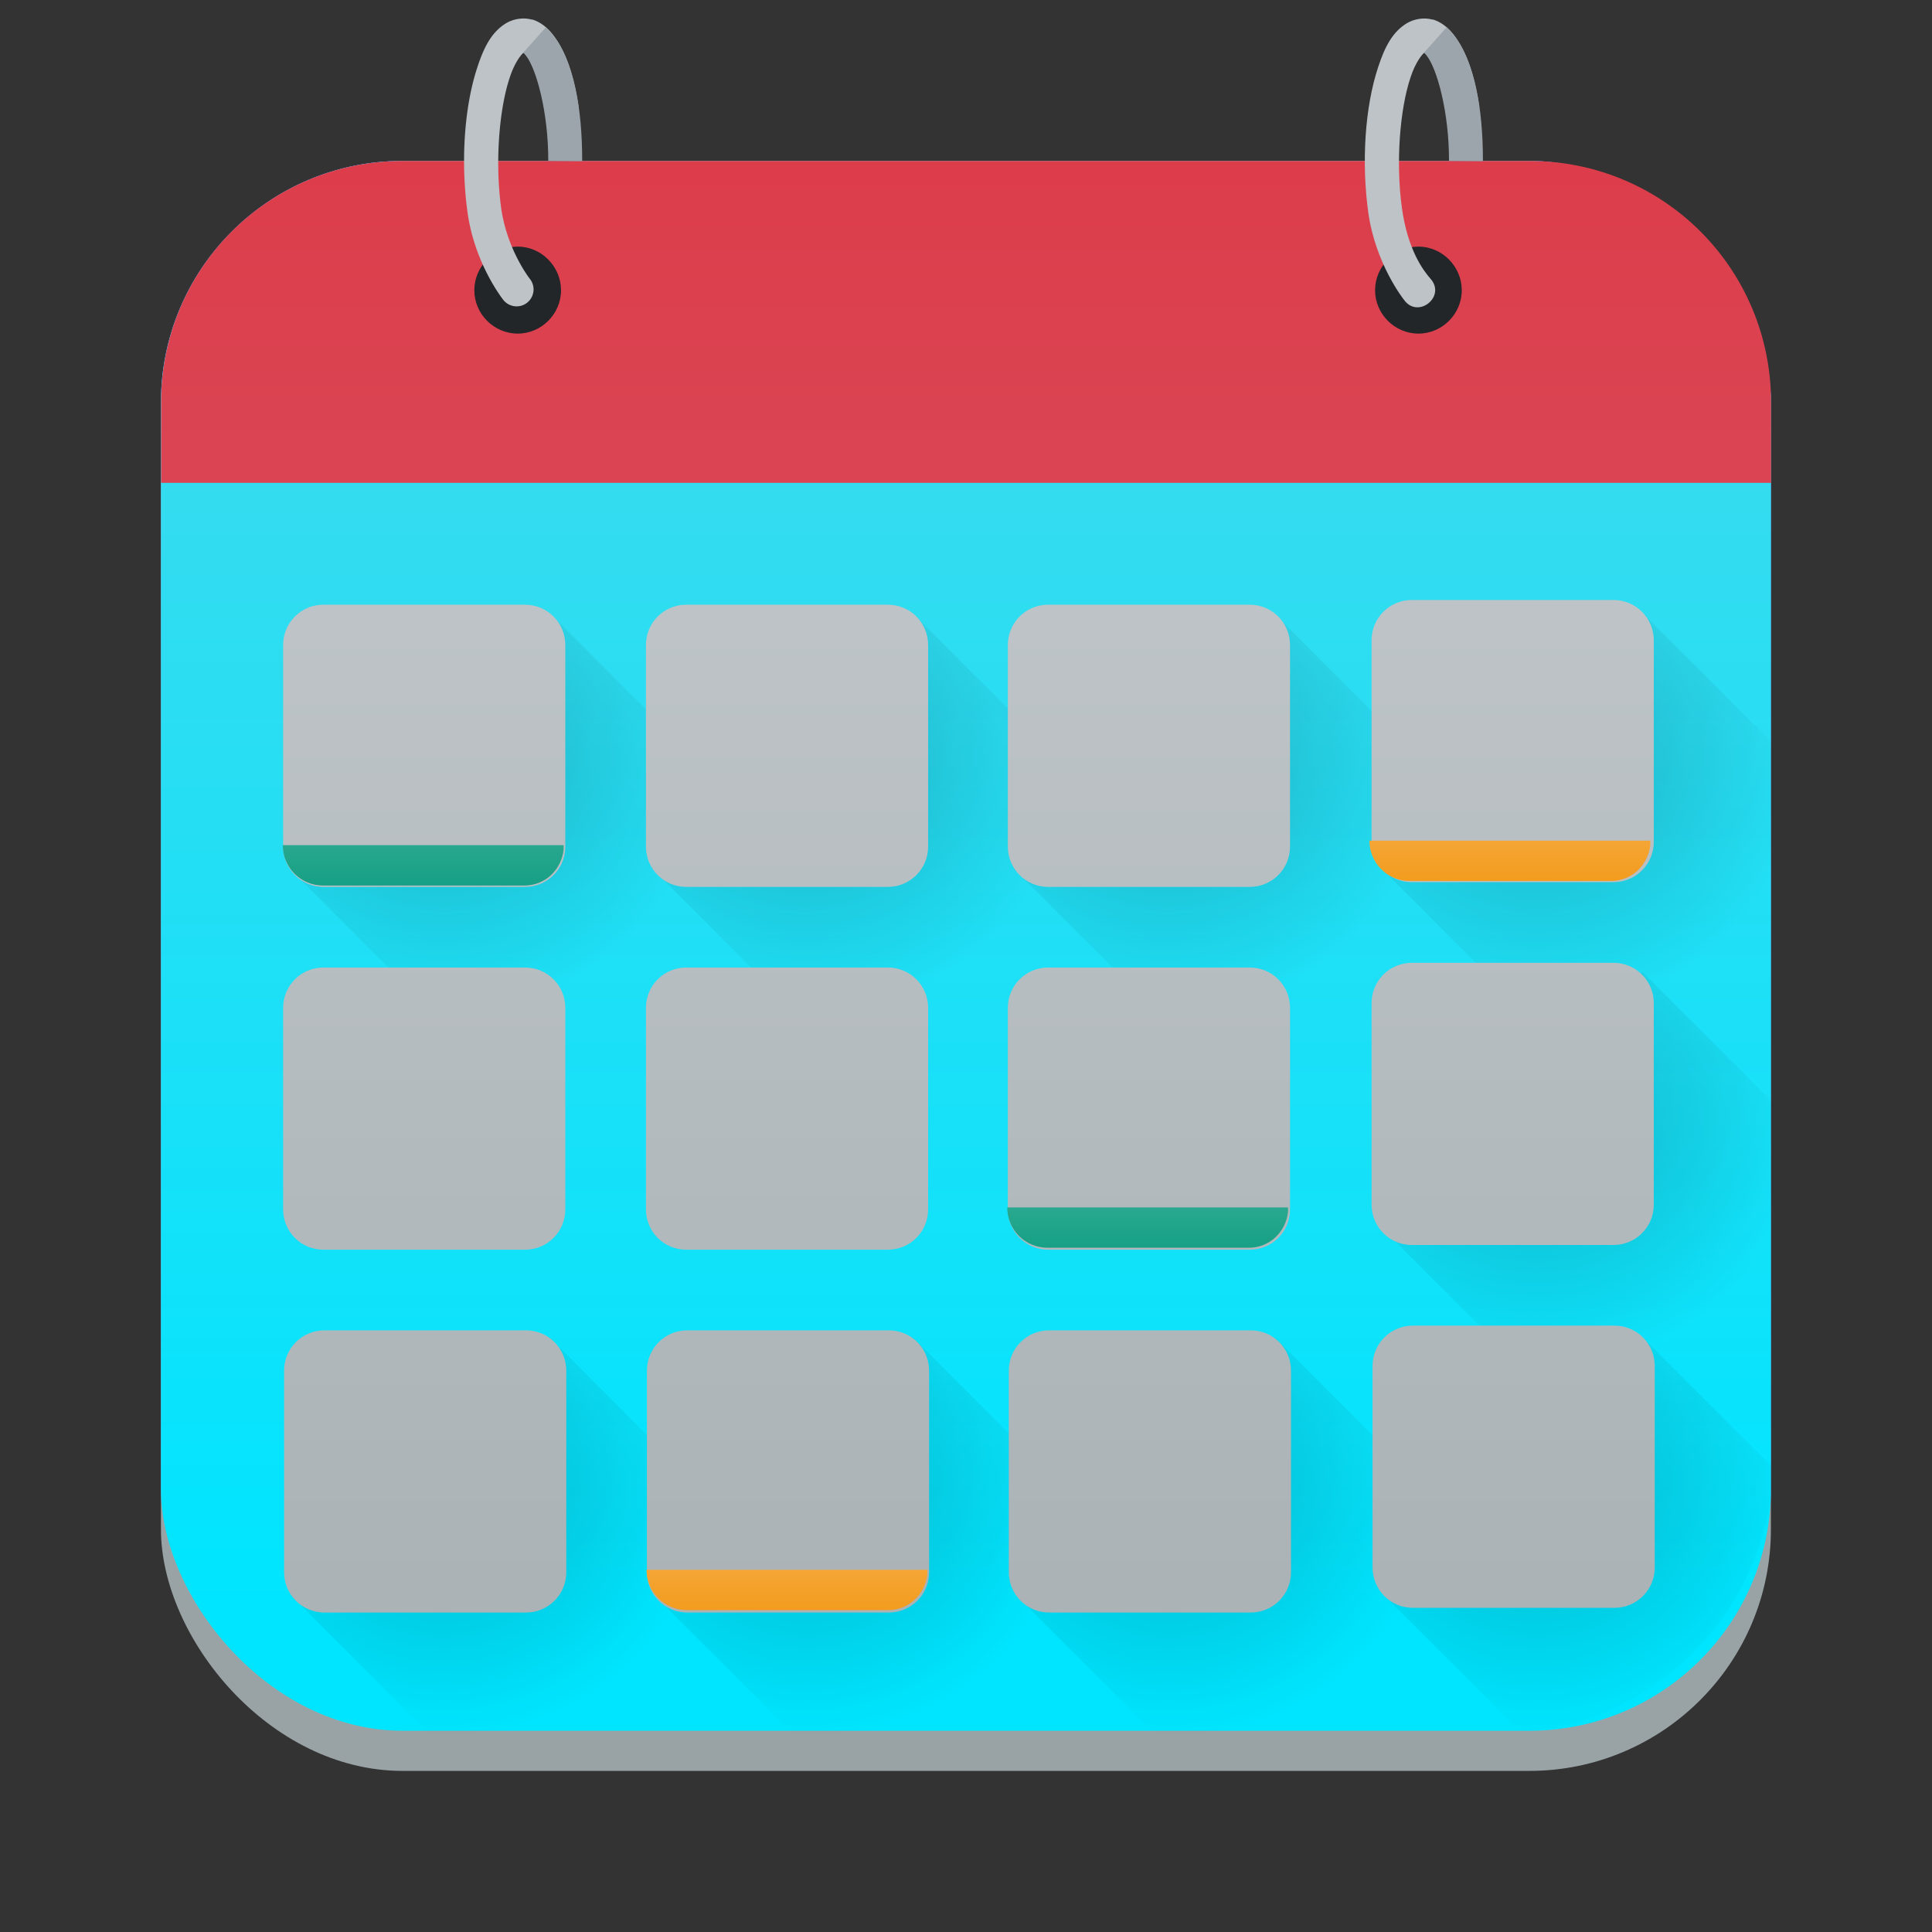 <?xml version="1.0" encoding="UTF-8"?>
<svg width="48" height="48" version="1.1" viewBox="0 0 12.7 12.7" xmlns="http://www.w3.org/2000/svg" xmlns:cc="http://creativecommons.org/ns#" xmlns:dc="http://purl.org/dc/elements/1.1/" xmlns:rdf="http://www.w3.org/1999/02/22-rdf-syntax-ns#" xmlns:xlink="http://www.w3.org/1999/xlink">
 <rect x="0" y="0" width="12.7" height="12.7" fill="#333333" stroke="none"/>
 <defs>
  <linearGradient id="linearGradient1515">
   <stop stop-color="#f39c1f" offset="0"/>
   <stop stop-color="#fff" offset="1"/>
  </linearGradient>
  <linearGradient id="linearGradient1339">
   <stop offset="0"/>
   <stop stop-opacity="0" offset="1"/>
  </linearGradient>
  <linearGradient id="linearGradient3861" x1="23" x2="23" y1="290.018" y2="188.148" gradientTransform="matrix(.265 0 0 .258 3.3333334e-8 -64.294)" gradientUnits="userSpaceOnUse">
   <stop stop-color="#00e5ff" offset="0"/>
   <stop stop-color="#bdc3c7" offset="1"/>
  </linearGradient>
  <linearGradient id="linearGradient1066" x1="23.065" x2="23.065" y1="2.933" y2="-9.409" gradientUnits="userSpaceOnUse">
   <stop stop-color="#da4453" offset="0"/>
   <stop stop-color="#ed1515" offset="1"/>
  </linearGradient>
  <radialGradient id="radialGradient1341" cx="2.675" cy="4.54" r="1.762" gradientTransform="matrix(.981 0 0 .918 .286 .859)" gradientUnits="userSpaceOnUse" xlink:href="#linearGradient1339"/>
  <radialGradient id="radialGradient1345" cx="2.675" cy="4.54" r="1.762" gradientTransform="matrix(.981 0 0 .918 2.672 .859)" gradientUnits="userSpaceOnUse" xlink:href="#linearGradient1339"/>
  <radialGradient id="radialGradient1349" cx="2.675" cy="4.54" r="1.762" gradientTransform="matrix(.981 0 0 .918 5.047 .859)" gradientUnits="userSpaceOnUse" xlink:href="#linearGradient1339"/>
  <radialGradient id="radialGradient1353" cx="2.675" cy="4.54" r="1.762" gradientTransform="matrix(3.708,0,0,3.47,28.197,3.245)" gradientUnits="userSpaceOnUse" xlink:href="#linearGradient1339"/>
  <radialGradient id="radialGradient1385" cx="2.675" cy="4.54" r="1.762" gradientTransform="matrix(3.708,0,0,3.47,28.197,12.153)" gradientUnits="userSpaceOnUse" xlink:href="#linearGradient1339"/>
  <radialGradient id="radialGradient1405" cx="2.675" cy="4.54" r="1.762" gradientTransform="matrix(3.708,0,0,3.47,1.082,21.211)" gradientUnits="userSpaceOnUse" xlink:href="#linearGradient1339"/>
  <radialGradient id="radialGradient1407" cx="2.675" cy="4.54" r="1.762" gradientTransform="matrix(3.708,0,0,3.47,10.097,21.211)" gradientUnits="userSpaceOnUse" xlink:href="#linearGradient1339"/>
  <radialGradient id="radialGradient1409" cx="2.675" cy="4.54" r="1.762" gradientTransform="matrix(3.708,0,0,3.47,19.074,21.211)" gradientUnits="userSpaceOnUse" xlink:href="#linearGradient1339"/>
  <radialGradient id="radialGradient1411" cx="2.675" cy="4.54" r="1.762" gradientTransform="matrix(3.708,0,0,3.47,28.197,21.211)" gradientUnits="userSpaceOnUse" xlink:href="#linearGradient1339"/>
  <linearGradient id="linearGradient1439" x1="23.282" x2="23.282" y1="11.251" y2="2.296" gradientUnits="userSpaceOnUse">
   <stop stop-color="#bdc3c7" offset="0"/>
   <stop stop-color="#00e5ff" offset="1"/>
  </linearGradient>
  <linearGradient id="linearGradient1441" x1="22.997" x2="22.997" y1="25.902" y2="4.095" gradientTransform="matrix(3.78,0,0,3.78,-64,0)" gradientUnits="userSpaceOnUse">
   <stop stop-color="#7f8c8d" offset="0"/>
   <stop stop-color="#bdc3c7" offset="1"/>
  </linearGradient>
  <linearGradient id="linearGradient1501" x1="19.512" x2="19.512" y1="5.821" y2="2.339" gradientUnits="userSpaceOnUse">
   <stop stop-color="#16a085" offset="0"/>
   <stop stop-color="#fff" offset="1"/>
  </linearGradient>
  <linearGradient id="linearGradient1505" x1="19.512" x2="19.512" y1="5.821" y2="3.099" gradientTransform="translate(4.763,2.381)" gradientUnits="userSpaceOnUse">
   <stop stop-color="#16a085" offset="0"/>
   <stop stop-color="#d9faf4" offset="1"/>
  </linearGradient>
  <linearGradient id="linearGradient1509" x1="19.512" x2="19.512" y1="5.821" y2="3.099" gradientTransform="translate(2.392,4.763)" gradientUnits="userSpaceOnUse" xlink:href="#linearGradient1515"/>
  <linearGradient id="linearGradient1525" x1="19.512" x2="19.512" y1="5.821" y2="3.099" gradientTransform="translate(7.144 -.03)" gradientUnits="userSpaceOnUse" xlink:href="#linearGradient1515"/>
 </defs>
 <rect x="1.058" y="1.058" width="10.583" height="10.319" rx="1.587" ry="1.587" fill="#00f" style="paint-order:normal"/>
 <rect x="1.058" y="1.058" width="10.583" height="10.583" rx="1.588" ry="1.588" fill="#99a3a5" stroke-width=".265" style="paint-order:markers fill stroke"/>
 <rect x="1.058" y="1.058" width="10.583" height="10.319" rx="1.587" ry="1.587" fill="url(#linearGradient3861)" stroke-width=".265" style="paint-order:markers fill stroke"/>
 <flowRoot fill="#000000" font-family="sans-serif" font-size="10.583px" letter-spacing="0px" stroke-width=".265" word-spacing="0px" style="line-height:1.25" xml:space="preserve"><flowRegion><rect x="-215.526" y="-106.535" width="190.082" height="166.509" stroke-width=".07"/></flowRegion><flowPara/></flowRoot>
 <path d="m2.646 1.058c-0.879 0-1.587 0.708-1.587 1.587v0.529h10.583v-0.529c0-0.879-0.708-1.587-1.587-1.587z" fill="url(#linearGradient1066)" style="paint-order:normal"/>
 <g transform="translate(3.3333334e-8,4.754)" opacity=".2">
  <path transform="translate(0,-4.754)" d="m1.905 5.712 0.785 0.785h2.738v-0.652l-1.824-1.824" fill="url(#radialGradient1341)" opacity="1" style="paint-order:normal"/>
  <path transform="translate(0,-4.754)" d="m4.29 5.712 0.785 0.785h2.738v-0.652l-1.824-1.824" fill="url(#radialGradient1345)" opacity="1" style="paint-order:normal"/>
  <path transform="translate(0,-4.754)" d="m6.665 5.712 0.785 0.785h2.738v-0.652l-1.824-1.824" fill="url(#radialGradient1349)" opacity="1" style="paint-order:normal"/>
  <path transform="matrix(.265 0 0 .265 0 -4.754)" d="m40.738 15.199-6.424 6.391 2.969 2.969h6.717v-6.098z" fill="url(#radialGradient1353)" opacity="1" style="paint-order:normal"/>
  <path transform="translate(0,-2.397)" d="m1.905 5.712 0.785 0.785h2.738v-0.652l-1.824-1.824" fill="url(#radialGradient1341)" opacity="1" style="paint-order:normal"/>
  <path transform="translate(0,-2.397)" d="m4.29 5.712 0.785 0.785h2.738v-0.652l-1.824-1.824" fill="url(#radialGradient1345)" opacity="1" style="paint-order:normal"/>
  <path transform="translate(0,-2.397)" d="m6.665 5.712 0.785 0.785h2.738v-0.652l-1.824-1.824" fill="url(#radialGradient1349)" opacity="1" style="paint-order:normal"/>
  <path transform="matrix(.265 0 0 .265 0 -4.754)" d="m40.738 24.107-6.424 6.391 2.969 2.969h6.717v-6.098z" fill="url(#radialGradient1385)" opacity="1" style="paint-order:normal"/>
  <path transform="matrix(.265 0 0 .265 0 -4.754)" d="m13.623 33.166-6.424 6.391 3.434 3.434c0.067 0.002 0.133 0.01 0.201 0.01h11l-1.316-2.941z" fill="url(#radialGradient1405)" opacity="1" style="paint-order:normal"/>
  <path transform="matrix(.265 0 0 .265 0 -4.754)" d="m22.639 33.166-6.424 6.391 3.443 3.443h11.189l-1.316-2.941z" fill="url(#radialGradient1407)" opacity="1" style="paint-order:normal"/>
  <path transform="matrix(.265 0 0 .265 0 -4.754)" d="m31.615 33.166-6.424 6.391 3.443 3.443h8.531c0.866 0 1.692-0.167 2.453-0.459l-1.111-2.482z" fill="url(#radialGradient1409)" opacity="1" style="paint-order:normal"/>
  <path transform="matrix(.265 0 0 .265 0 -4.754)" d="m40.738 33.166-6.424 6.391 3.416 3.416c3.437-0.279 6.134-3.078 6.258-6.559z" fill="url(#radialGradient1411)" opacity="1" style="paint-order:normal"/>
 </g>
 <g transform="translate(-14.619 .34)" shape-rendering="auto">
  <path d="m18.307 1.568c0-0.156-0.129-0.287-0.285-0.287-0.156 0-0.285 0.131-0.285 0.287 0 0.156 0.129 0.285 0.285 0.285 0.156 0 0.285-0.129 0.285-0.285zm-0.197 0c0 0.05-0.038 0.088-0.088 0.088s-0.088-0.038-0.088-0.088c0-0.05 0.038-0.09 0.088-0.09s0.088 0.04 0.088 0.09z" color="#000000" color-rendering="auto" dominant-baseline="auto" fill="#232629" image-rendering="auto" solid-color="#000000" style="font-feature-settings:normal;font-variant-alternates:normal;font-variant-caps:normal;font-variant-ligatures:normal;font-variant-numeric:normal;font-variant-position:normal;isolation:auto;mix-blend-mode:normal;paint-order:markers fill stroke;shape-padding:0;text-decoration-color:#000000;text-decoration-line:none;text-decoration-style:solid;text-indent:0;text-orientation:mixed;text-transform:none;white-space:normal"/>
  <path d="m18.115-0.211c-0.056-0.016-0.12-0.005-0.168 0.023-0.095 0.057-0.146 0.156-0.189 0.287-0.088 0.263-0.111 0.627-0.066 0.955 0.047 0.343 0.236 0.578 0.236 0.578a0.111 0.111 0 1 0 0.174-0.139s-0.151-0.191-0.189-0.469c-0.04-0.294-0.014-0.643 0.057-0.855 0.034-0.104 0.079-0.154 0.09-0.162 0.003 0.001 0.005 0.002 0.018 0.018 0.041 0.052 0.094 0.188 0.121 0.359a0.112 0.112 0 1 0 0.221-0.035c-0.03-0.193-0.08-0.352-0.168-0.463-0.035-0.044-0.079-0.081-0.135-0.098z" color="#000000" color-rendering="auto" dominant-baseline="auto" fill="#bdc3c7" image-rendering="auto" solid-color="#000000" style="font-feature-settings:normal;font-variant-alternates:normal;font-variant-caps:normal;font-variant-ligatures:normal;font-variant-numeric:normal;font-variant-position:normal;isolation:auto;mix-blend-mode:normal;paint-order:markers fill stroke;shape-padding:0;text-decoration-color:#000000;text-decoration-line:none;text-decoration-style:solid;text-indent:0;text-orientation:mixed;text-transform:none;white-space:normal"/>
  <path d="m18.207-0.16-0.148 0.166c0.004 0.003 0.015 0.016 0.018 0.02 0.066 0.083 0.147 0.37 0.146 0.691l0.223 0.002c2.83e-4 -0.351-0.055-0.656-0.195-0.832-0.015-0.019-0.028-0.034-0.043-0.047z" color="#000000" color-rendering="auto" dominant-baseline="auto" fill="#9ca5ac" image-rendering="auto" solid-color="#000000" style="font-feature-settings:normal;font-variant-alternates:normal;font-variant-caps:normal;font-variant-ligatures:normal;font-variant-numeric:normal;font-variant-position:normal;isolation:auto;mix-blend-mode:normal;paint-order:markers fill stroke;shape-padding:0;text-decoration-color:#000000;text-decoration-line:none;text-decoration-style:solid;text-indent:0;text-orientation:mixed;text-transform:none;white-space:normal"/>
 </g>
 <g transform="translate(-8.698 .34)" shape-rendering="auto">
  <path d="m18.307 1.568c0-0.156-0.129-0.287-0.285-0.287-0.156 0-0.285 0.131-0.285 0.287 0 0.156 0.129 0.285 0.285 0.285 0.156 0 0.285-0.129 0.285-0.285zm-0.197 0c0 0.05-0.038 0.088-0.088 0.088s-0.088-0.038-0.088-0.088c0-0.05 0.038-0.09 0.088-0.09s0.088 0.04 0.088 0.09z" color="#000000" color-rendering="auto" dominant-baseline="auto" fill="#232629" image-rendering="auto" solid-color="#000000" style="font-feature-settings:normal;font-variant-alternates:normal;font-variant-caps:normal;font-variant-ligatures:normal;font-variant-numeric:normal;font-variant-position:normal;isolation:auto;mix-blend-mode:normal;paint-order:markers fill stroke;shape-padding:0;text-decoration-color:#000000;text-decoration-line:none;text-decoration-style:solid;text-indent:0;text-orientation:mixed;text-transform:none;white-space:normal"/>
  <path d="m18.115-0.211c-0.056-0.016-0.12-0.005-0.168 0.023-0.095 0.057-0.146 0.156-0.189 0.287-0.088 0.263-0.111 0.627-0.066 0.955 0.047 0.343 0.236 0.578 0.236 0.578 0.091 0.126 0.277-0.022 0.174-0.139-0.049-0.056-0.151-0.191-0.189-0.469-0.04-0.294-0.014-0.643 0.057-0.855 0.034-0.104 0.079-0.154 0.09-0.162 0.003 0.001 0.005 0.002 0.018 0.018 0.041 0.052 0.094 0.188 0.121 0.359 0.023 0.147 0.244 0.112 0.221-0.035-0.03-0.193-0.08-0.352-0.168-0.463-0.035-0.044-0.079-0.081-0.135-0.098z" color="#000000" color-rendering="auto" dominant-baseline="auto" fill="#bdc3c7" image-rendering="auto" solid-color="#000000" style="font-feature-settings:normal;font-variant-alternates:normal;font-variant-caps:normal;font-variant-ligatures:normal;font-variant-numeric:normal;font-variant-position:normal;isolation:auto;mix-blend-mode:normal;paint-order:markers fill stroke;shape-padding:0;text-decoration-color:#000000;text-decoration-line:none;text-decoration-style:solid;text-indent:0;text-orientation:mixed;text-transform:none;white-space:normal"/>
  <path d="m18.207-0.16-0.148 0.166c0.004 0.003 0.015 0.016 0.018 0.02 0.066 0.083 0.147 0.37 0.146 0.691l0.223 0.002c2.83e-4 -0.351-0.055-0.656-0.195-0.832-0.015-0.019-0.028-0.034-0.043-0.047z" color="#000000" color-rendering="auto" dominant-baseline="auto" fill="#9ca5ac" image-rendering="auto" solid-color="#000000" style="font-feature-settings:normal;font-variant-alternates:normal;font-variant-caps:normal;font-variant-ligatures:normal;font-variant-numeric:normal;font-variant-position:normal;isolation:auto;mix-blend-mode:normal;paint-order:markers fill stroke;shape-padding:0;text-decoration-color:#000000;text-decoration-line:none;text-decoration-style:solid;text-indent:0;text-orientation:mixed;text-transform:none;white-space:normal"/>
 </g>
 <g transform="translate(-16.933)">
  <g fill="url(#linearGradient1439)">
   <path transform="matrix(.265 0 0 .265 16.933 0)" d="m35.023 14.883c-0.554 1e-6 -1 0.446-1 1v5c0 0.554 0.446 1 1 1h5c0.554 1e-6 1-0.446 1-1v-5c0-0.554-0.446-1-1-1zm-27 0.117c-0.554 0-1 0.446-1 1v5c0 0.554 0.446 1 1 1h5c0.554 0 1-0.446 1-1v-5c0-0.554-0.446-1-1-1zm9 0c-0.554 0-1 0.446-1 1v5c0 0.554 0.446 1 1 1h5c0.554 0 1-0.446 1-1v-5c0-0.554-0.446-1-1-1zm8.977 0c-0.554 0-1 0.446-1 1v5c0 0.554 0.446 1 1 1h5c0.554 0 1-0.446 1-1v-5c0-0.554-0.446-1-1-1zm9.023 8.883c-0.554 1e-6 -1 0.446-1 1v5c0 0.554 0.446 1 1 1h5c0.554 0 1-0.446 1-1v-5c0-0.554-0.446-1-1-1zm-27 0.117c-0.554 0-1 0.446-1 1v5c0 0.554 0.446 1 1 1h5c0.554 0 1-0.446 1-1v-5c0-0.554-0.446-1-1-1zm9 0c-0.554 0-1 0.446-1 1v5c0 0.554 0.446 1 1 1h5c0.554 0 1-0.446 1-1v-5c0-0.554-0.446-1-1-1zm8.977 0c-0.554 0-1 0.446-1 1v5c0 0.554 0.446 1 1 1h5c0.554 0 1-0.446 1-1v-5c0-0.554-0.446-1-1-1zm9.047 8.883c-0.554 0-1 0.446-1 1v5c0 0.554 0.446 1 1 1h5c0.554 0 1-0.446 1-1v-5c0-0.554-0.446-1-1-1zm-27 0.117c-0.554 0-1 0.446-1 1v5c0 0.554 0.446 1 1 1h5c0.554 0 1-0.446 1-1v-5c0-0.554-0.446-1-1-1zm9 0c-0.554 0-1 0.446-1 1v5c0 0.554 0.446 1 1 1h5c0.554 0 1-0.446 1-1v-5c0-0.554-0.446-1-1-1zm8.977 0c-0.554 0-1 0.446-1 1v5c0 0.554 0.446 1 1 1h5c0.554 0 1-0.446 1-1v-5c0-0.554-0.446-1-1-1z" fill="url(#linearGradient1441)" style="paint-order:markers fill stroke"/>
  </g>
  <path d="m18.792 5.556c0 0.147 0.118 0.265 0.265 0.265h1.323c0.136 0 0.242-0.102 0.258-0.234v-0.031z" fill="url(#linearGradient1501)" style="paint-order:markers fill stroke"/>
  <path d="m21.183 10.319c0 0.147 0.118 0.265 0.265 0.265h1.323c0.136 0 0.242-0.102 0.258-0.234v-0.031z" fill="url(#linearGradient1509)" style="paint-order:markers fill stroke"/>
  <path d="m23.554 7.937c0 0.147 0.118 0.265 0.265 0.265h1.323c0.136 0 0.242-0.102 0.258-0.234v-0.031z" fill="url(#linearGradient1505)" style="paint-order:markers fill stroke"/>
  <path d="m25.935 5.526c0 0.147 0.118 0.265 0.265 0.265h1.323c0.136 0 0.242-0.102 0.258-0.234v-0.031z" fill="url(#linearGradient1525)" style="paint-order:markers fill stroke"/>
 </g>
</svg>
